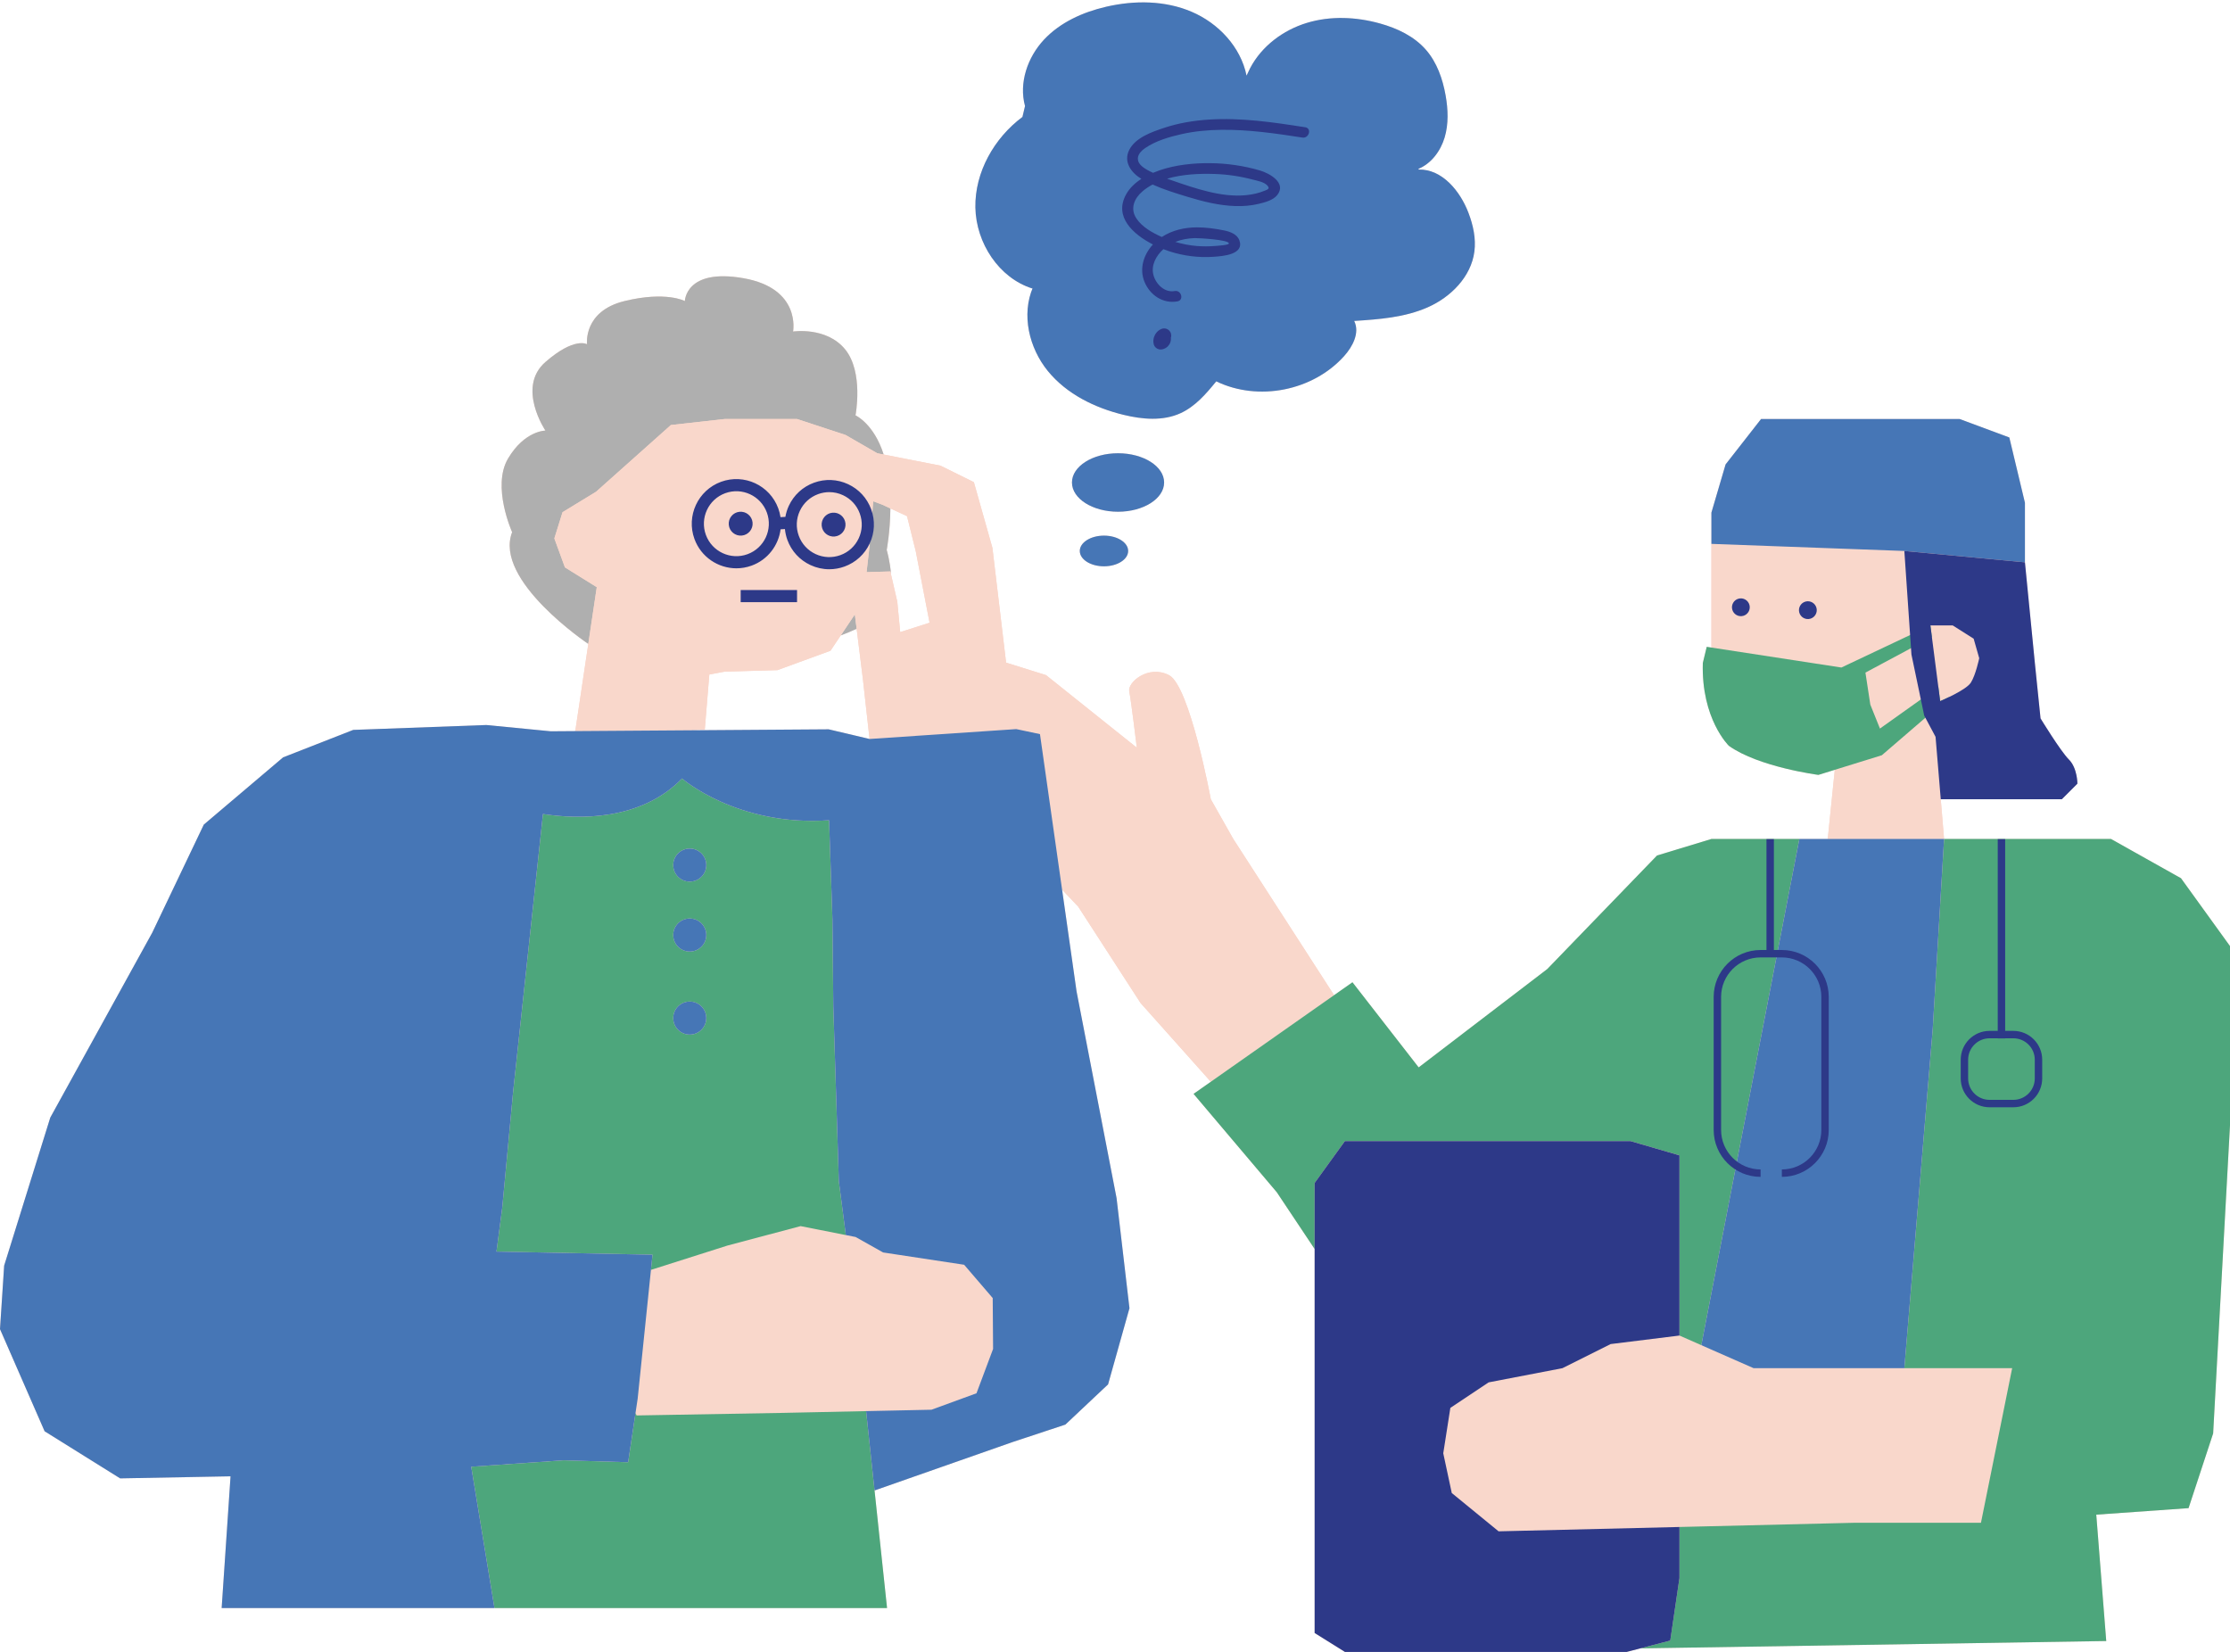 <?xml version="1.0" encoding="UTF-8"?><svg xmlns="http://www.w3.org/2000/svg" xmlns:xlink="http://www.w3.org/1999/xlink" height="347.1" preserveAspectRatio="xMidYMid meet" version="1.0" viewBox="0.0 -0.5 468.6 347.1" width="468.6" zoomAndPan="magnify"><g fill="#F9D7CB" id="change1_2"><path d="M180.009,131.627l-0.376-3.032l-2.967,4.431C177.741,132.623,178.883,132.154,180.009,131.627z"/><path d="M458.302,184.044l-14.707-8.248h-35.079l-0.696-8.347h25.44l3.279-3.279c0,0,0-3.279-1.789-5.068 c-1.789-1.789-5.962-8.646-5.962-8.646l-1.192-11.627l-2.087-21.167v-12.521l-3.279-13.714l-10.434-3.876h-25.341h-16.397 l-7.453,9.54l-2.981,10.136v6.559v15.204v6.583l-0.982-0.151l-0.82,3.392c-0.351,11.78,5.47,17.403,5.47,17.403 c6.254,4.479,18.817,6.112,18.817,6.112l3.444-1.067l-1.483,14.533h-5.962h-18.484l-11.428,3.478l-23.055,23.85l-27.03,20.67 l-13.912-17.887l-3.863,2.713l-21.18-32.823l-4.722-8.347c0,0-4.42-23.85-8.793-26.086c-4.372-2.236-8.745,1.54-8.347,3.428 c0.397,1.888,1.59,11.826,1.59,11.826l-19.08-15.254l-8.39-2.622l-2.874-24.121l-3.893-13.799l-7.011-3.469l-13.302-2.607 l1.355,0.266c-2.061-6.502-5.919-8.232-5.919-8.232s1.749-9.072-2.186-13.875s-10.932-3.736-10.932-3.736 s1.749-9.072-10.431-11.207c-12.18-2.135-12.309,4.803-12.309,4.803s-3.936-2.135-12.682,0c-8.746,2.135-7.871,9.072-7.871,9.072 s-2.624-1.601-8.746,3.736c-6.122,5.337,0,14.409,0,14.409s-4.373,0-7.852,5.87s0.855,15.476,0.855,15.476 c-3.936,10.139,16.003,23.481,16.003,23.481l-2.738,18.323l-5.15,0.036l-13.538-1.318l-27.961,1.026l-14.74,5.769l-16.664,14.13 l-10.843,22.725l-21.42,38.843l-9.693,31.112L0,278.791l9.374,21.465l15.871,9.901l23.199-0.435l-1.867,27.68h57.328h8.09h36.417 h37.988l-2.627-24.706l28.995-10.171l11.103-3.674l8.975-8.449l4.493-16.001l-2.709-23.134l-8.409-43.452l-3.038-21.36l3.378,3.552 l13.117,20.272l14.755,16.534l-3.625,2.546l17.49,20.67l7.95,11.925v80.692l6.36,3.975h59.227l2.853-0.744l97.906-1.543 l-2.095-26.554l19.393-1.37l5.167-15.701l3.577-65.388v-36.967L458.302,184.044z M174.128,152.752l-29.661,0.21l3.634-0.178 l0.95-11.548l3.226-0.604l11.085-0.317l11.148-4.073l5.122-7.648l1.709,13.768l1.379,12.42L174.128,152.752z M189.162,132.325 l-0.609-6.383l-1.322-5.75c-0.206-2.821-0.902-5.131-0.902-5.131s0.721-3.767,0.771-8.725l3.5,1.627l1.832,7.372l2.904,15.022 L189.162,132.325z"/><path d="M216.95,60.126l0.125-0.276c-2.5,5.753-0.831,12.783,3.126,17.625c3.957,4.842,9.853,7.721,15.886,9.192 c3.964,0.966,8.284,1.352,11.999-0.348c3.063-1.402,5.35-4.045,7.493-6.686c8.824,4.273,20.3,2.017,26.881-5.318 c1.792-1.997,3.288-4.868,2.138-7.302l-0.055-0.07c5.269-0.34,10.659-0.734,15.496-2.877c4.837-2.143,9.096-6.409,9.784-11.711 c0.354-2.729-0.251-5.507-1.224-8.077c-1.762-4.652-5.558-9.252-10.477-9.155l-0.07-0.138c2.717-1.127,4.658-3.737,5.511-6.583 c0.853-2.845,0.728-5.908,0.211-8.835c-0.613-3.475-1.817-6.94-4.121-9.589c-2.484-2.856-6.048-4.538-9.672-5.547 c-5.004-1.394-10.396-1.632-15.367-0.122c-4.971,1.51-9.478,4.865-11.916,9.505l-0.755,1.584 c-1.223-6.045-5.92-11.023-11.534-13.421c-5.613-2.398-12.01-2.436-17.95-1.065c-4.87,1.124-9.654,3.255-13.088,6.928 c-3.434,3.674-5.311,9.069-3.979,13.945l-0.543,2.288c-5.922,4.416-10.021,11.584-9.888,19.031S209.921,57.935,216.95,60.126z"/><ellipse cx="234.939" cy="100.887" rx="9.683" ry="6.143"/><path d="M226.902,115.277c0,1.78,2.275,3.224,5.082,3.224c2.806,0,5.082-1.443,5.082-3.224 c0-1.781-2.275-3.224-5.082-3.224C229.177,112.053,226.902,113.496,226.902,115.277z"/></g><g id="change2_1"><path d="M181.385,125.977L181.385,125.977L181.385,125.977L181.385,125.977z M182.097,119.727l4.994-0.143 l0.14,0.609c-0.206-2.821-0.902-5.131-0.902-5.131s0.721-3.767,0.771-8.725l-1.69-0.785l-1.917-0.718l-0.812,9.756L182.097,119.727z M184.333,94.744l1.355,0.266c-2.061-6.502-5.919-8.232-5.919-8.232s1.749-9.072-2.186-13.875s-10.932-3.736-10.932-3.736 s1.749-9.072-10.431-11.207c-12.18-2.135-12.309,4.803-12.309,4.803s-3.936-2.135-12.682,0c-8.746,2.135-7.871,9.072-7.871,9.072 s-2.624-1.601-8.746,3.736c-6.122,5.337,0,14.409,0,14.409s-4.373,0-7.852,5.87s0.855,15.476,0.855,15.476 c-3.936,10.14,16.003,23.481,16.003,23.481l1.782-11.925l-6.69-4.161l-2.222-6.081l1.72-5.511l7.046-4.297l15.724-14.019 l11.314-1.262h15.195l10.187,3.349L184.333,94.744z M179.632,128.594l-2.967,4.431c1.076-0.402,2.218-0.871,3.344-1.399 L179.632,128.594z" fill="#AFAFAF"/></g><g id="change1_1"><path d="M254.434,167.448c0,0-4.42-23.85-8.793-26.086c-4.372-2.236-8.745,1.54-8.347,3.428 c0.397,1.888,1.59,11.826,1.59,11.826l-19.08-15.254l-8.39-2.622l-2.874-24.121l-3.893-13.799l-7.011-3.469l-13.302-2.607 l-6.658-3.844l-10.187-3.349h-15.195l-11.314,1.262l-15.724,14.019l-7.046,4.297l-1.72,5.511l2.222,6.081l6.69,4.161l-4.52,30.248 l23.586-0.167l3.634-0.178l0.95-11.548l3.226-0.604l11.085-0.317l11.148-4.073l5.122-7.648l1.709,13.768l1.379,12.42l18.029-1.214 l12.804-0.862l4.98,1.052l4.65,32.694l3.379,3.552l13.117,20.272l14.755,16.534l25.902-18.193l-21.18-32.823L254.434,167.448z M181.385,125.977L181.385,125.977L181.385,125.977L181.385,125.977z M182.097,119.727l0.585-5.137l0.812-9.756l1.917,0.718 l5.189,2.412l1.832,7.372l2.904,15.022l-6.173,1.968l-0.609-6.383l-1.462-6.359L182.097,119.727z M208.605,272.263l0.078,10.693 l-3.489,9.316l-9.459,3.456l-31.158,0.662l-30.82,0.539l-0.212-0.521l0.453-3.013l2.79-27.056l16.089-5.115l15.358-4.08 l11.557,2.287l5.782,3.248l17.027,2.586L208.605,272.263z M422.826,286.996l-6.559,32.495h-26.831l-74.531,1.789l-9.838-8.049 l-1.789-8.347l1.491-9.54l8.049-5.366l15.502-2.981l10.136-5.068l14.453-1.789l15.58,6.857h31.679H422.826z M407.695,146.826 l-2.052-15.904h4.691l4.397,2.785l1.173,4.104c0,0-0.733,3.518-1.759,5.13C413.119,144.554,407.695,146.826,407.695,146.826z M391.991,140.834l9.576-5.13l0.092,1.336l1.975,9.438l-8.594,6.119l-2.022-5.035L391.991,140.834z M395.435,158.203l9.154-7.881 l2.138,4.009l1.789,21.465H384.07l1.483-14.533L395.435,158.203z M386.941,139.769l-27.317-4.196v-6.583v-15.204l40.545,1.491 l1.21,17.662L386.941,139.769z" fill="#F9D7CB"/></g><g id="change3_1"><path d="M182,296.021l4.401,41.38h-37.988h-36.417h-8.09l-4.886-29.693l19.418-1.351l13.552,0.409l1.555-10.357 l0.212,0.521l30.82-0.539L182,296.021z M458.302,184.044l-14.707-8.248h-35.079l-2.385,39.948l-5.962,71.251h22.657l-3.232,16.012 l0,0l-3.327,16.483h-26.831l-36.526,0.877v10.75l-1.932,13.117l-6.29,1.641l97.906-1.543l-2.095-26.554l19.393-1.37l5.167-15.701 l3.577-65.388v-36.967L458.302,184.044z M352.91,280.139l4.598,2.024l20.599-106.367h-18.484l-11.428,3.478l-23.055,23.85 l-27.03,20.67l-13.912-17.887l-33.39,23.452l17.49,20.67l7.95,11.925v-13.872l6.36-8.798h26.632h33.39l10.279,2.994V280.139z M382.109,162.33l13.327-4.127l14.302-12.314c-1.137,0.556-2.042,0.937-2.042,0.937l-0.383-2.967l-12.272,8.737l-2.022-5.035 l-1.027-6.727l13.966-7.482l-0.314-2.43l-18.702,8.847l-28.299-4.346l-0.82,3.392c-0.351,11.78,5.47,17.403,5.47,17.403 C369.546,160.696,382.109,162.33,382.109,162.33z M137.116,263.155l-32.788-0.656l1.215-9.251l2.267-24.187l6.283-58.509 c7.314,1.117,20.49,1.532,29.23-7.465c0,0,11.558,10.116,30.895,8.779l0.708,20.802l0.182,18.314l1.163,36.719l1.467,11.326 l-9.503-1.88l-15.358,4.08l-16.089,5.115L137.116,263.155z M141.469,181.283c0,1.917,1.554,3.472,3.472,3.472 s3.472-1.554,3.472-3.472s-1.554-3.472-3.472-3.472S141.469,179.366,141.469,181.283z M141.469,195.976 c0,1.917,1.554,3.472,3.472,3.472s3.472-1.554,3.472-3.472c0-1.917-1.554-3.472-3.472-3.472S141.469,194.059,141.469,195.976z M141.469,213.429c0,1.917,1.554,3.472,3.472,3.472s3.472-1.554,3.472-3.472c0-1.917-1.554-3.472-3.472-3.472 S141.469,211.511,141.469,213.429z" fill="#4DA67C"/></g><g id="change4_1"><path d="M234.63,251.267l2.709,23.134l-4.493,16.001l-8.975,8.449l-11.103,3.674l-28.995,10.171L182,296.021 l13.734-0.292l9.459-3.456l3.489-9.316l-0.078-10.693l-6.003-6.997l-17.027-2.586l-5.782-3.248l-2.054-0.406l-1.467-11.326 l-1.163-36.719l-0.182-18.314l-0.708-20.802l-0.045-9.556l0.045,9.556c-19.337,1.337-30.895-8.779-30.895-8.779 c-8.74,8.997-21.916,8.582-29.23,7.465l-6.283,58.509l-2.267,24.187l-1.215,9.251l32.788,0.656l-3.119,30.241l-2.008,13.37 l-13.552-0.409l-19.418,1.351l4.886,29.693H46.578l1.867-27.68l-23.199,0.435l-15.871-9.901L0,278.791l0.871-13.337l9.693-31.112 l21.42-38.843l10.843-22.725l16.664-14.13l14.74-5.769l27.961-1.026l13.538,1.318l58.398-0.414l0,0l8.592,2.03l30.833-2.075 l4.98,1.052l7.688,54.055L234.63,251.267z M378.107,175.796l-20.599,106.367l10.982,4.833h31.679l5.962-71.251l2.385-39.948H384.07 H378.107z M298.124,35.123l-0.07-0.138c2.717-1.127,4.658-3.737,5.511-6.583c0.853-2.845,0.728-5.908,0.211-8.835 c-0.613-3.475-1.817-6.94-4.121-9.589c-2.484-2.856-6.048-4.538-9.672-5.547c-5.004-1.394-10.396-1.632-15.367-0.122 c-4.971,1.51-9.478,4.865-11.916,9.505l-0.755,1.584c-1.223-6.045-5.92-11.023-11.534-13.421c-5.613-2.398-12.01-2.436-17.95-1.065 c-4.87,1.124-9.654,3.255-13.088,6.928c-3.434,3.674-5.311,9.069-3.979,13.945l-0.543,2.288 c-5.922,4.416-10.021,11.584-9.888,19.031s4.957,14.831,11.985,17.023l0.125-0.276c-2.5,5.753-0.831,12.783,3.126,17.625 c3.957,4.842,9.853,7.721,15.886,9.192c3.964,0.966,8.284,1.352,11.999-0.348c3.063-1.402,5.35-4.045,7.493-6.686 c8.824,4.273,20.3,2.017,26.881-5.318c1.792-1.997,3.288-4.868,2.138-7.302l-0.055-0.07c5.269-0.34,10.659-0.734,15.496-2.877 c4.837-2.143,9.096-6.409,9.784-11.711c0.354-2.729-0.251-5.507-1.224-8.077C306.839,39.626,303.043,35.027,298.124,35.123z M144.941,177.812c-1.917,0-3.472,1.554-3.472,3.472s1.554,3.472,3.472,3.472s3.472-1.554,3.472-3.472 S146.858,177.812,144.941,177.812z M144.941,192.504c-1.917,0-3.472,1.554-3.472,3.472c0,1.917,1.554,3.472,3.472,3.472 s3.472-1.554,3.472-3.472C148.413,194.059,146.858,192.504,144.941,192.504z M144.941,209.957c-1.917,0-3.472,1.554-3.472,3.472 c0,1.917,1.554,3.472,3.472,3.472s3.472-1.554,3.472-3.472C148.413,211.511,146.858,209.957,144.941,209.957z M234.939,94.744 c-5.348,0-9.683,2.75-9.683,6.143s4.335,6.143,9.683,6.143c5.348,0,9.683-2.75,9.683-6.143S240.287,94.744,234.939,94.744z M237.065,115.277c0-1.781-2.275-3.224-5.082-3.224c-2.807,0-5.082,1.443-5.082,3.224c0,1.78,2.275,3.224,5.082,3.224 C234.79,118.5,237.065,117.057,237.065,115.277z M422.229,91.427l-10.434-3.876h-25.341h-16.397l-7.453,9.54l-2.981,10.136v6.559 l40.545,1.491l25.34,2.385v-12.521L422.229,91.427z" fill="#4676B6"/></g><g id="change5_1"><path d="M177.662,109.484c0.139,1.38-0.867,2.611-2.247,2.75c-1.38,0.139-2.611-0.867-2.75-2.247 c-0.139-1.38,0.867-2.611,2.247-2.75S177.523,108.104,177.662,109.484z M183.065,106.523c0.859,2.352,0.751,4.897-0.304,7.168 c-1.055,2.271-2.932,3.995-5.284,4.854c-1.049,0.383-2.138,0.574-3.223,0.574c-1.347,0-2.688-0.294-3.946-0.879 c-2.271-1.055-3.995-2.932-4.854-5.284c-0.273-0.747-0.437-1.514-0.516-2.285l-0.91,0.054c-0.433,3.365-2.674,6.384-6.075,7.627 c-1.058,0.386-2.142,0.569-3.208,0.569c-3.826,0-7.427-2.36-8.814-6.157c-1.774-4.855,0.733-10.249,5.588-12.023 c4.855-1.774,10.249,0.733,12.022,5.589c0.222,0.608,0.377,1.224,0.469,1.841l1.023-0.06c0.141-0.792,0.376-1.573,0.724-2.322 c1.055-2.271,2.932-3.995,5.284-4.854c2.352-0.858,4.898-0.752,7.168,0.305C180.482,102.294,182.205,104.171,183.065,106.523z M161.147,107.205c-1.292-3.533-5.215-5.362-8.752-4.067c-3.534,1.291-5.358,5.217-4.068,8.752c1.291,3.534,5.216,5.362,8.752,4.066 C160.613,114.665,162.438,110.739,161.147,107.205z M180.669,107.398c-0.625-1.712-1.88-3.078-3.534-3.847 c-0.915-0.425-1.892-0.639-2.872-0.639c-0.79,0-1.582,0.139-2.346,0.418c-1.712,0.625-3.078,1.88-3.846,3.533 c-0.768,1.652-0.847,3.506-0.221,5.218s1.88,3.078,3.533,3.847c1.652,0.767,3.506,0.846,5.218,0.221 c1.712-0.625,3.078-1.88,3.846-3.533C181.216,110.964,181.295,109.11,180.669,107.398z M155.39,107.043 c-1.38,0.139-2.386,1.37-2.247,2.75c0.139,1.38,1.37,2.386,2.75,2.247s2.386-1.37,2.247-2.75S156.77,106.905,155.39,107.043z M155.641,126.039h11.846v-2.551h-11.846V126.039z M309.241,239.283h-26.632l-6.36,8.798v94.564l6.36,3.975h59.227l9.142-2.385 l1.932-13.117v-10.75l-38.005,0.912l-9.838-8.049l-1.789-8.347l1.491-9.54l8.049-5.366l15.502-2.981l10.136-5.068l14.453-1.789 v-37.862l-10.279-2.994H309.241z M436.539,164.169l-3.279,3.279h-25.44l-1.093-13.117l-2.385-4.472l-2.683-12.819l-1.491-21.763 l25.34,2.385l2.087,21.167l1.192,11.627c0,0,4.174,6.857,5.962,8.646C436.539,160.89,436.539,164.169,436.539,164.169z M415.904,137.811l-1.173-4.104l-4.397-2.785h-4.691l2.052,15.904c0,0,5.423-2.272,6.45-3.884 C415.171,141.329,415.904,137.811,415.904,137.811z M374.429,199.126h-1.673v-23.292h-1.559v23.292h-1.238 c-5.435,0-9.855,4.421-9.855,9.855v27.962c0,5.434,4.421,9.854,9.855,9.854v-1.559c-4.575,0-8.297-3.722-8.297-8.296v-27.962 c0-4.575,3.722-8.297,8.297-8.297h4.47c4.575,0,8.297,3.722,8.297,8.297v27.962c0,4.574-3.722,8.296-8.297,8.296v1.559 c5.435,0,9.855-4.421,9.855-9.854v-27.962C384.285,203.547,379.864,199.126,374.429,199.126z M429.135,222.179v3.939 c0,3.34-2.717,6.057-6.057,6.057h-5.005c-3.34,0-6.058-2.717-6.058-6.057v-3.939c0-3.34,2.718-6.058,6.058-6.058h1.723v-40.287 h1.559v40.287h1.724C426.418,216.121,429.135,218.839,429.135,222.179z M427.577,222.179c0-2.48-2.018-4.499-4.498-4.499h-1.724 v0.023h-1.559v-0.023h-1.723c-2.48,0-4.499,2.019-4.499,4.499v3.939c0,2.48,2.019,4.498,4.499,4.498h5.005 c2.48,0,4.498-2.018,4.498-4.498V222.179z M366.31,128.912c0.996-0.273,1.582-1.302,1.309-2.298 c-0.273-0.996-1.302-1.583-2.298-1.31c-0.996,0.273-1.582,1.302-1.309,2.298C364.285,128.599,365.314,129.185,366.31,128.912z M380.389,129.52c0.996-0.273,1.582-1.302,1.309-2.298c-0.273-0.996-1.302-1.583-2.298-1.31c-0.996,0.273-1.582,1.302-1.309,2.298 C378.364,129.207,379.392,129.793,380.389,129.52z M273.672,28.406c-5.638-0.874-11.321-1.697-17.041-1.626 c-2.817,0.035-5.629,0.289-8.38,0.912c-2.565,0.582-5.378,1.398-7.572,2.899c-0.857,0.586-1.811,1.502-1.529,2.646 c0.227,0.919,1.195,1.549,1.959,1.983c0.382,0.217,0.784,0.405,1.183,0.598c0.469-0.197,0.939-0.381,1.406-0.54 c3.358-1.142,7.075-1.526,10.606-1.493c3.521,0.032,7.057,0.544,10.437,1.534c2.009,0.588,5.661,2.596,3.668,5.149 c-0.876,1.122-2.663,1.574-3.992,1.887c-1.568,0.37-3.196,0.499-4.804,0.449c-3.458-0.107-6.862-0.963-10.154-1.969 c-2.398-0.733-4.923-1.509-7.265-2.555c-0.761,0.407-1.479,0.876-2.127,1.432c-1.734,1.486-2.637,3.633-1.271,5.69 c1.221,1.839,3.37,3.01,5.342,3.898c2.156-1.416,4.765-2.016,7.366-2.023c1.904-0.005,3.824,0.266,5.688,0.637 c1.252,0.249,2.771,0.773,3.247,2.101c1.078,3.007-3.563,3.312-5.4,3.444c-3.127,0.226-6.337-0.177-9.318-1.148 c-0.399-0.13-0.821-0.282-1.254-0.452c-1.51,1.34-2.638,3.38-2.091,5.433c0.508,1.909,2.342,3.754,4.451,3.365 c1.418-0.261,2.02,1.908,0.598,2.17c-3.047,0.561-5.803-1.326-6.94-4.128c-1.116-2.751-0.163-5.722,1.786-7.827 c-4.178-2.135-8.275-5.83-5.62-10.559c0.754-1.344,1.895-2.395,3.194-3.229c-2.118-1.258-3.817-3.541-2.57-6.05 c1.299-2.613,4.752-3.798,7.32-4.658c3.049-1.021,6.255-1.543,9.458-1.749c6.77-0.435,13.544,0.576,20.217,1.61 C275.699,26.458,275.088,28.626,273.672,28.406z M251.057,49.533c-1.4,0.04-2.8,0.283-4.088,0.799 c1.484,0.438,3.012,0.741,4.542,0.862c1.243,0.098,2.493,0.098,3.735-0.003c0.325-0.026,2.927-0.168,2.983-0.516 C258.362,49.858,251.719,49.514,251.057,49.533z M245.24,37.05c1.01,0.367,2.028,0.71,3.023,1.042 c4.868,1.623,10.411,3.3,15.557,2.094c0.652-0.153,1.297-0.35,1.915-0.606c0.604-0.25,1.157-0.393,0.638-1.027 c-0.681-0.832-2.168-1.061-3.13-1.316c-2.616-0.693-5.299-1.091-8.004-1.182C252.143,35.951,248.496,36.094,245.24,37.05z M245.917,69.247c-0.078-0.101-0.156-0.202-0.234-0.303c-0.187-0.186-0.408-0.314-0.662-0.386c-0.133-0.018-0.266-0.036-0.399-0.054 c-0.271,0.001-0.523,0.069-0.757,0.205c-0.07,0.031-0.138,0.068-0.201,0.112c-0.162,0.112-0.324,0.23-0.465,0.368 c-0.14,0.137-0.259,0.309-0.373,0.462c-0.046,0.062-0.086,0.128-0.121,0.197c-0.088,0.175-0.167,0.358-0.228,0.544 c-0.025,0.076-0.043,0.155-0.055,0.234c-0.03,0.195-0.07,0.399-0.065,0.598c0.001,0.04,0.004,0.08,0.009,0.12 c0.019,0.166,0.037,0.334,0.07,0.498c0.05,0.12,0.101,0.239,0.151,0.358c0.094,0.175,0.223,0.315,0.386,0.421 c0.094,0.093,0.204,0.157,0.331,0.193c0.179,0.094,0.371,0.137,0.578,0.129c0.178-0.017,0.364-0.028,0.537-0.08 c0.162-0.049,0.32-0.121,0.47-0.196c0.151-0.075,0.308-0.217,0.423-0.309c0.037-0.03,0.073-0.06,0.105-0.095 c0.114-0.124,0.216-0.26,0.31-0.399c0.095-0.141,0.164-0.344,0.219-0.482c0.083-0.21,0.109-0.451,0.111-0.673 c0.003-0.077-0.009-0.15-0.02-0.222c0.009-0.028,0.024-0.053,0.031-0.082c0.062-0.199,0.071-0.399,0.027-0.598 C246.086,69.605,246.027,69.419,245.917,69.247z" fill="#2D3988"/></g></svg>
